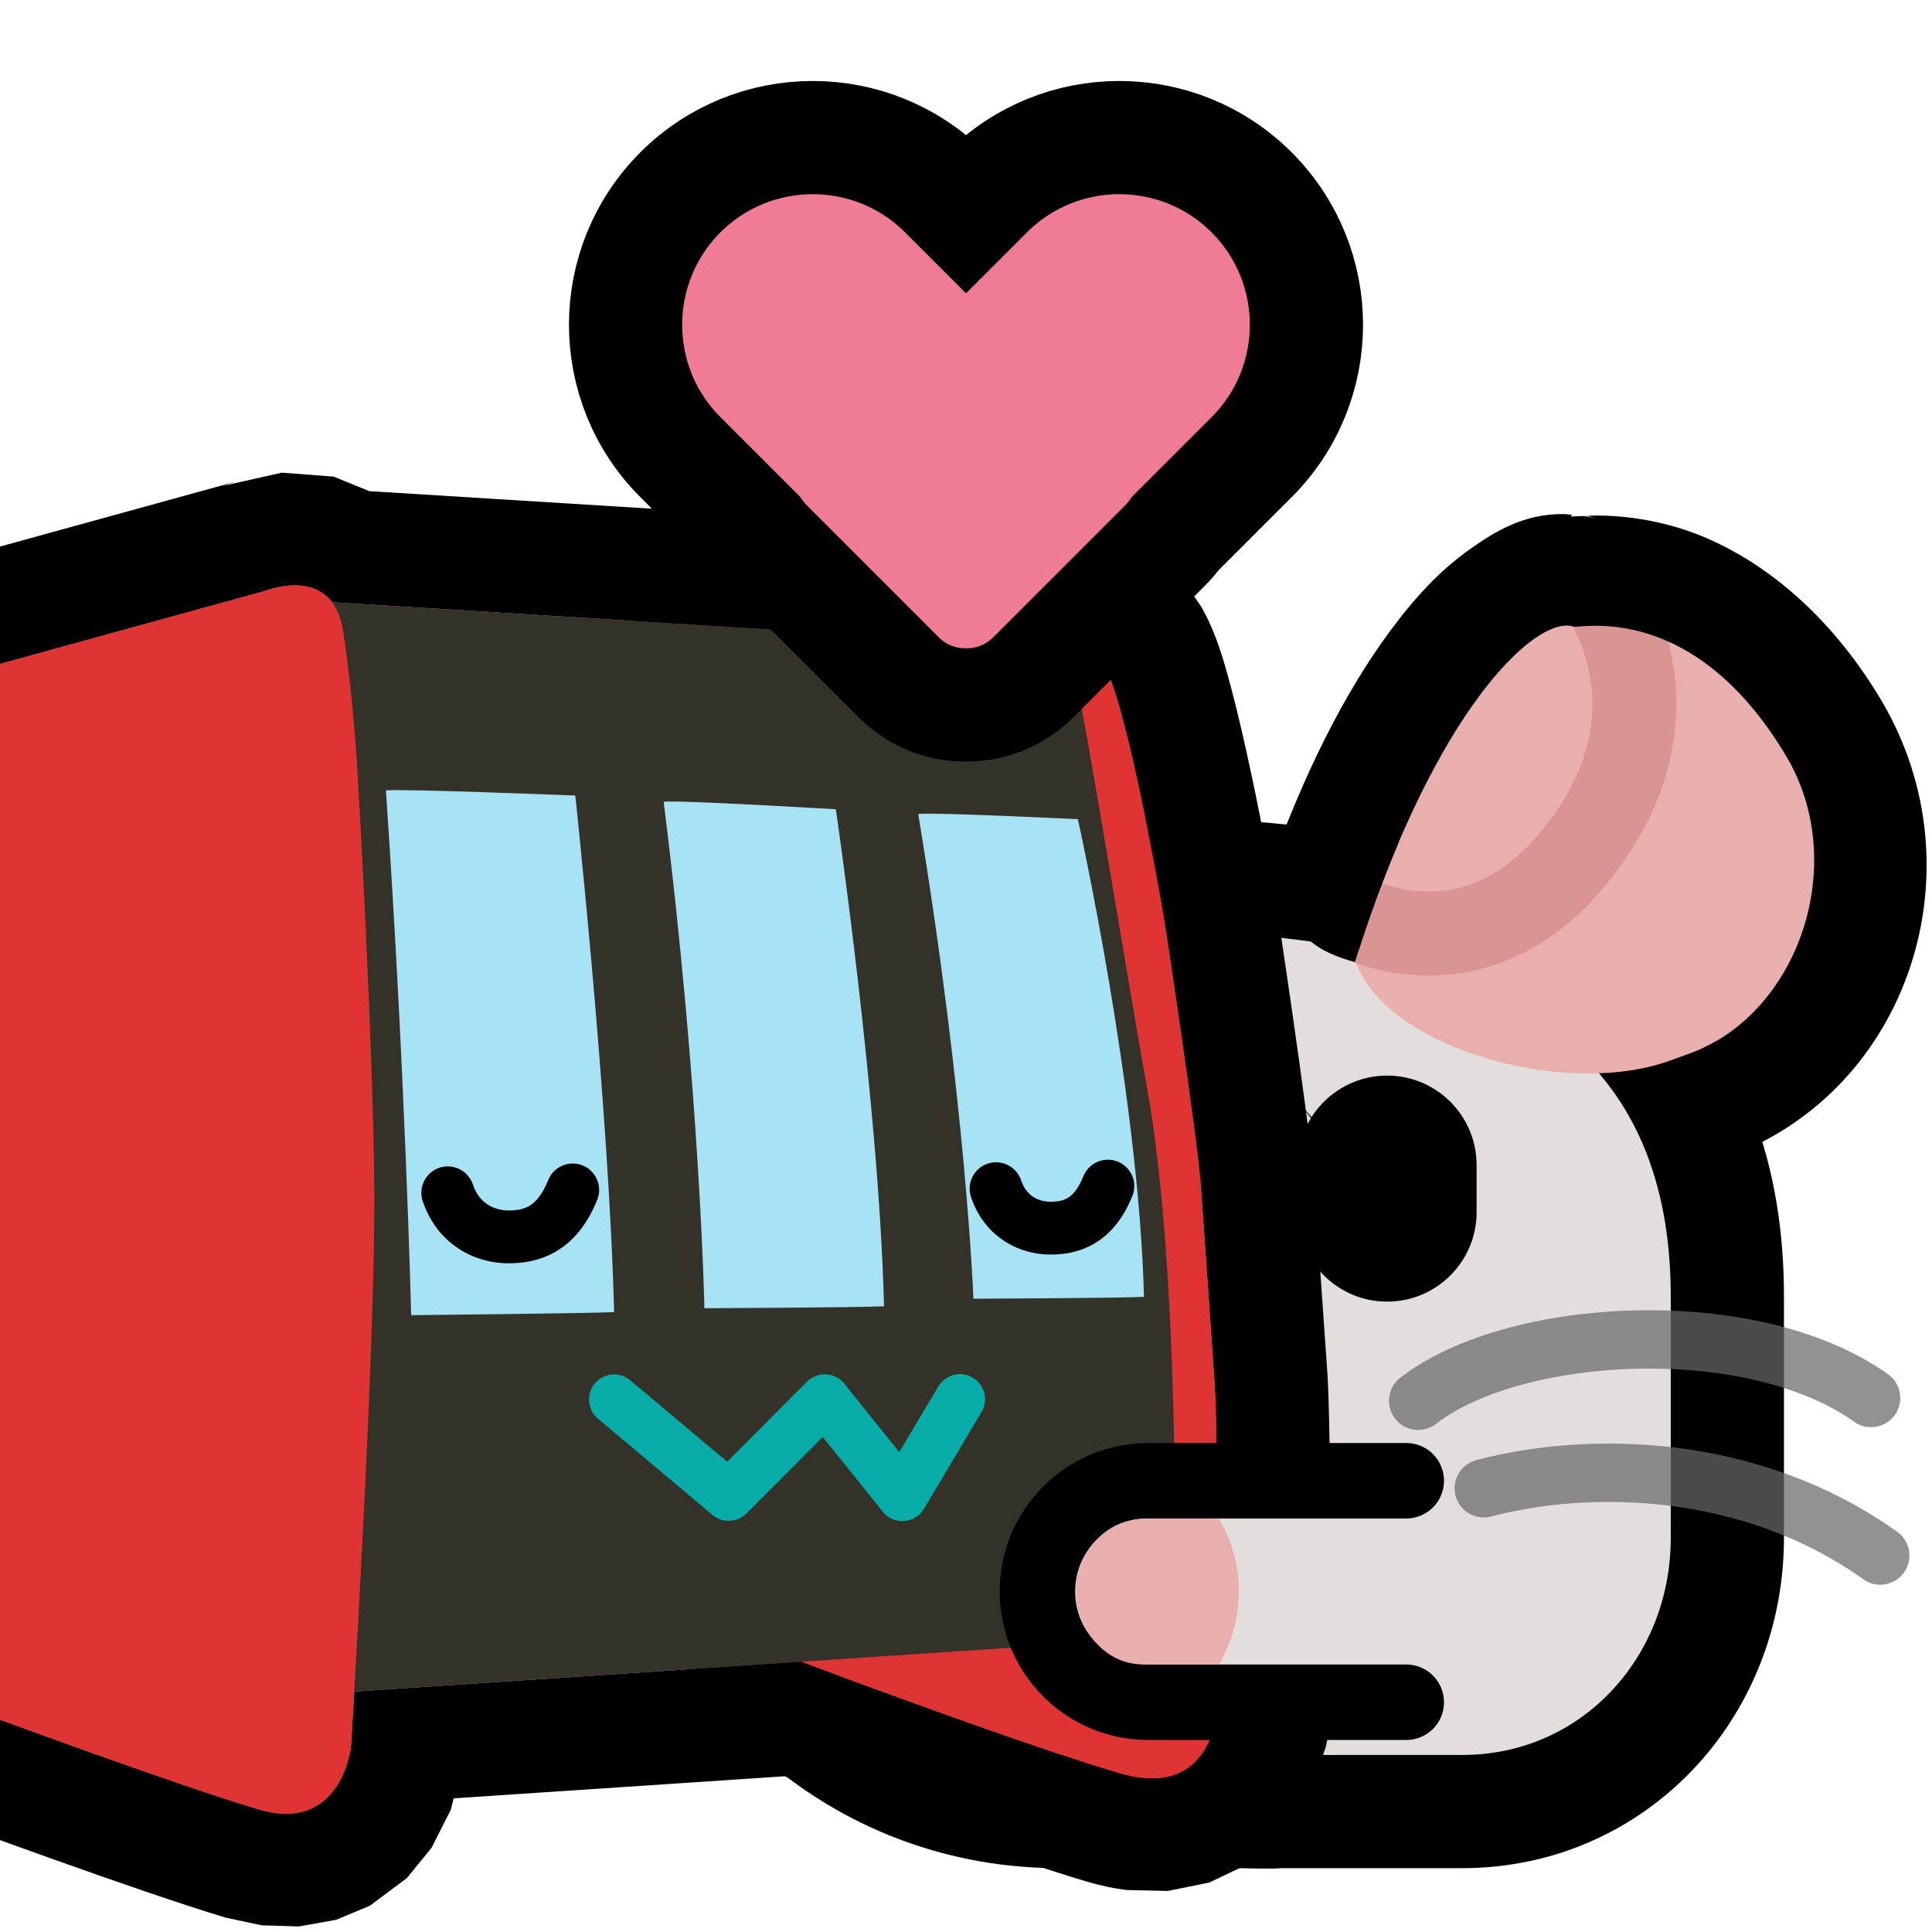 <?xml version="1.0" encoding="UTF-8" standalone="no"?>
<!DOCTYPE svg PUBLIC "-//W3C//DTD SVG 1.1//EN" "http://www.w3.org/Graphics/SVG/1.1/DTD/svg11.dtd">
<svg width="100%" height="100%" viewBox="0 0 256 256" version="1.1" xmlns="http://www.w3.org/2000/svg" xmlns:xlink="http://www.w3.org/1999/xlink" xml:space="preserve" xmlns:serif="http://www.serif.com/" style="fill-rule:evenodd;clip-rule:evenodd;stroke-linecap:round;">
    <rect id="neomouse_hug_dlr_heart" x="-0" y="0" width="256" height="256" style="fill:none;"/>
    <clipPath id="_clip1">
        <rect x="-0" y="0" width="256" height="256"/>
    </clipPath>
    <g clip-path="url(#_clip1)">
        <g id="Mouse">
            <path id="Body" d="M88.327,180.544L88.327,189.208C88.327,193.347 88.902,197.345 89.955,201.14C89.955,201.143 89.955,201.146 89.956,201.148C90.073,201.568 90.184,201.991 90.312,202.405C95.581,221.005 110.905,235.29 130.102,239.054C130.764,239.191 131.433,239.31 132.108,239.41C134.749,239.821 137.456,240.038 140.215,240.038L163.857,240.038C165.477,240.038 167.981,240.184 169.561,240.041L193.758,240.041C213.72,240.041 228.884,223.739 228.884,203.778L228.884,172.068C228.988,140.88 210.748,115.847 151.848,115.847C111.243,115.847 89.156,151.851 88.327,180.544Z" style="fill:rgb(227,222,219);fill-rule:nonzero;stroke:black;stroke-width:15px;"/>
            <g id="Left-ear" serif:id="Left ear">
                <path id="Fill" d="M112.545,82.724C112.219,82.706 111.922,82.749 111.656,82.853C110.97,83.123 98.678,80.074 88.219,100.998C81.125,115.19 86.755,135.222 99.065,140.647C99.761,140.954 100.413,141.229 101.084,141.519C101.085,141.518 101.112,141.465 101.113,141.464C113.574,145.442 136.49,132.931 136.212,126.439C136.212,126.431 136.214,126.437 136.214,126.431C128.002,96.429 117.279,82.993 112.545,82.724Z" style="fill:rgb(233,175,175);fill-rule:nonzero;"/>
                <path id="Inner-line" serif:id="Inner line" d="M109.253,77.313C105.115,84.448 100.268,95.586 111.43,112.136C120.924,126.212 136.106,120.765 136.106,120.765" style="fill:none;fill-rule:nonzero;stroke:rgb(160,44,44);stroke-opacity:0.21;stroke-width:11.13px;stroke-linecap:butt;"/>
                <path id="Outline" d="M113.241,68.133C112.71,68.106 112.128,68.188 111.57,68.213C111.585,68.224 111.647,68.258 111.667,68.258C111.949,68.264 111.761,68.261 111.462,68.249C111.317,68.243 110.914,68.258 110.71,68.253C109.289,68.391 107.827,68.656 106.318,69.248C107.593,68.748 108.476,68.464 109.197,68.262C108.869,68.269 108.726,68.247 108.36,68.268C105.641,68.42 101.908,69.03 97.914,70.717C89.924,74.092 81.525,81.698 75.145,94.462C69.677,105.402 69.336,117.348 72.277,127.999C75.217,138.651 81.692,148.964 93.169,154.022C93.584,154.205 93.971,154.373 94.381,154.555C99.417,144.827 100.954,141.846 101.084,141.519C100.413,141.229 99.761,140.954 99.065,140.647C86.755,135.222 81.125,115.19 88.219,100.998C98.678,80.074 110.97,83.123 111.656,82.853C111.922,82.749 112.219,82.706 112.545,82.724C117.279,82.993 128.003,96.428 136.214,126.429C136.215,126.39 136.223,126.376 136.223,126.376C141.533,125.599 144.727,123.344 144.532,116.284C144.692,116.099 148.178,115.917 148.396,115.958C144.307,102.654 139.717,92.453 135.015,84.901C132.121,80.253 129.296,76.578 125.644,73.469C123.818,71.915 121.784,70.437 118.779,69.299C117.277,68.731 115.375,68.241 113.241,68.133Z" style="fill-rule:nonzero;"/>
            </g>
            <g id="Right-ear" serif:id="Right ear">
                <path id="Fill1" serif:id="Fill" d="M207.476,82.901C201.839,83.09 189.271,96.318 179.533,127.487C179.551,127.497 179.642,127.52 179.641,127.527C179.641,127.527 179.686,127.646 179.71,127.704C184.324,139.312 208.017,145.538 221.519,140.448C221.522,140.454 221.524,140.461 221.527,140.468C222.329,140.177 223.109,139.9 223.942,139.591C238.441,134.21 245.074,114.342 236.718,100.265C224.398,79.511 209.326,83.305 208.517,83.038C208.204,82.934 207.855,82.888 207.476,82.901L207.476,82.901Z" style="fill:rgb(233,175,175);fill-rule:nonzero;"/>
                <path id="Inner-line1" serif:id="Inner line" d="M211.616,77.712C216.501,84.431 221.193,99.021 207.813,114.499C194.166,130.287 178.185,120.965 178.185,120.965" style="fill:none;fill-rule:nonzero;stroke:rgb(160,44,44);stroke-opacity:0.21;stroke-width:11.13px;stroke-linecap:butt;"/>
                <path id="Outline1" serif:id="Outline" d="M207.21,68.118C201.833,68.045 197.933,70.553 194.898,72.683C190.852,75.524 187.522,79.11 184.159,83.662C178.397,91.464 172.764,102.216 167.75,116.569C169.238,116.627 171.287,116.927 171.642,116.944C169.063,125.465 178.949,127.173 179.533,127.487C189.271,96.318 201.839,83.09 207.476,82.901C207.855,82.888 208.204,82.934 208.517,83.038C209.326,83.305 224.398,79.511 236.718,100.265C245.074,114.342 238.441,134.21 223.942,139.591C223.109,139.9 222.329,140.177 221.527,140.468C223.182,145.051 225.245,149.522 226.532,154.205C227.376,153.891 228.164,153.614 229.027,153.294C253.166,144.335 262.456,114.991 249.286,92.805C241.591,79.842 231.359,72.718 222.633,70.009C218.269,68.655 214.386,68.318 211.585,68.308C211.022,68.306 210.767,68.338 210.3,68.355C210.59,68.423 211.105,68.592 211.465,68.69C210.932,68.561 210.412,68.455 209.903,68.371C209.396,68.395 208.687,68.406 208.388,68.428C208.071,68.451 207.86,68.462 208.087,68.451C208.166,68.447 208.194,68.325 208.334,68.222C207.963,68.194 207.568,68.122 207.21,68.118ZM172.375,146.397C173.484,147.944 174.681,149.423 176.018,150.814C177.549,152.407 179.299,153.833 181.167,155.088C177.951,152.42 174.968,149.473 172.375,146.397Z" style="fill-rule:nonzero;"/>
            </g>
            <path id="Right-eye" serif:id="Right eye" d="M195.661,154.382L195.661,160.612C195.661,167.158 190.347,172.472 183.802,172.472C177.257,172.472 171.943,167.158 171.943,160.612L171.943,154.382C171.943,147.836 177.257,142.522 183.802,142.522C190.347,142.522 195.661,147.836 195.661,154.382Z"/>
            <g id="Whiskers">
                <path id="path21" d="M187.915,185.609C200.575,175.78 232.056,173.938 247.929,185.241" style="fill:none;fill-rule:nonzero;stroke:rgb(105,104,102);stroke-opacity:0.72;stroke-width:7.73px;stroke-linejoin:round;"/>
                <path id="path23" d="M196.607,197.209C210.49,193.549 231.828,193.777 249.144,206.118" style="fill:none;fill-rule:nonzero;stroke:rgb(105,104,102);stroke-opacity:0.72;stroke-width:7.73px;stroke-linejoin:round;"/>
            </g>
        </g>
        <g id="DLR">
            <g id="Body1" serif:id="Body">
                <g id="Outline2" serif:id="Outline">
                    <path d="M132.749,85.316L43.998,79.803C41.054,75.918 35.198,78.283 35.198,78.283L-1.812,88.482L-1.899,227.165C-1.899,227.165 23.146,236.425 34.22,239.73C45.294,243.034 46.503,231.406 46.503,231.406C46.503,231.406 46.674,228.645 46.936,224.136L106.165,220.184C112.098,222.399 136.318,231.385 148.252,234.935C161.912,239 161.476,224.329 161.476,224.329C161.476,224.329 161.385,189.485 160.929,183.132C160.473,176.778 159.628,164.128 159.115,157.225C158.602,150.321 154.177,121.317 154.177,121.317C154.177,121.317 150.291,98.477 147.134,89.994C143.977,81.511 138.034,83.949 138.034,83.949L132.749,85.316Z" style="fill:rgb(224,51,51);"/>
                    <path d="M48.946,65.081L131.3,70.197L134.278,69.427L132.339,70.072L139.821,68.625L144.111,69.031L148.971,70.637L152.963,73.09L156.44,76.435L159.178,80.396C159.889,81.656 160.573,83.099 161.192,84.762C164.625,93.987 168.964,118.801 168.964,118.801C168.979,118.885 168.992,118.97 169.005,119.054C169.005,119.054 173.545,148.989 174.074,156.113C174.588,163.027 175.434,175.695 175.891,182.058C176.337,188.286 176.465,221.211 176.475,224.044C176.491,224.77 176.504,227.861 175.662,231.521L173.594,237.476L169.604,243.389L165.223,247.068L160.226,249.449L154.729,250.562L149.247,250.434C147.63,250.233 145.874,249.878 143.974,249.312C133.27,246.127 112.898,238.678 103.954,235.365L60.111,238.291L59.745,239.777L57.189,244.834L53.92,248.849L48.987,252.532L44.51,254.391L39.607,255.262L34.675,255.115L29.931,254.103C18.578,250.716 -7.101,241.234 -7.101,241.234C-12.993,239.056 -16.903,233.437 -16.899,227.156L-16.812,88.472C-16.808,81.726 -12.301,75.813 -5.797,74.021L31.213,63.822L29.581,64.375L37.358,62.628L44.207,63.154L48.946,65.081ZM132.749,85.316L43.998,79.803C41.054,75.918 35.198,78.283 35.198,78.283L-1.812,88.482L-1.899,227.165C-1.899,227.165 23.146,236.425 34.22,239.73C45.294,243.034 46.503,231.406 46.503,231.406C46.503,231.406 46.674,228.645 46.936,224.136L106.165,220.184C112.098,222.399 136.318,231.385 148.252,234.935C161.912,239 161.476,224.329 161.476,224.329C161.476,224.329 161.385,189.485 160.929,183.132C160.473,176.778 159.628,164.128 159.115,157.225C158.602,150.321 154.177,121.317 154.177,121.317C154.177,121.317 150.291,98.477 147.134,89.994C143.977,81.511 138.034,83.949 138.034,83.949L132.749,85.316Z"/>
                </g>
                <path id="Left-panel" serif:id="Left panel" d="M132.377,85.412L138.034,83.949C138.034,83.949 143.977,81.511 147.134,89.994C150.291,98.477 154.177,121.317 154.177,121.317C154.177,121.317 158.602,150.321 159.115,157.225C159.628,164.128 160.473,176.778 160.929,183.132C161.385,189.485 161.476,224.329 161.476,224.329C161.476,224.329 161.912,239 148.252,234.935C134.591,230.871 104.831,219.685 104.831,219.685L115.876,84.251L132.377,85.412Z" style="fill:rgb(224,51,51);"/>
                <path id="Front" d="M43.953,79.8L137.852,85.633C137.852,85.633 141.441,85.803 142.488,89.681C143.534,93.558 150.014,133.313 151.974,144.111C156.733,170.321 155.584,216.887 155.584,216.887L46.226,224.184L43.953,79.8Z" style="fill:rgb(52,49,40);"/>
                <path id="Right-panel" serif:id="Right panel" d="M-1.899,88.492L-1.899,227.165C-1.899,227.165 23.146,236.425 34.22,239.73C45.294,243.034 46.503,231.406 46.503,231.406C46.503,231.406 49.775,178.561 49.598,157.665C49.422,136.769 47.379,102.44 47.379,102.44C47.379,102.44 46.847,92.555 45.467,83.624C44.087,74.693 35.198,78.283 35.198,78.283L-1.899,88.492Z" style="fill:rgb(224,51,51);"/>
            </g>
            <path id="Left-window" serif:id="Left window" d="M142.823,108.544C142.823,108.544 150.905,144.834 151.583,171.842C148.028,172.011 128.983,172.087 128.983,172.087C128.983,172.087 128.021,146.199 121.666,107.856C123.619,107.612 142.823,108.544 142.823,108.544Z" style="fill:rgb(167,227,244);"/>
            <path id="Middle-window" serif:id="Middle window" d="M110.752,107.232C110.752,107.232 116.461,146.081 117.138,173.09C113.584,173.259 93.338,173.347 93.338,173.347C93.338,173.347 92.759,144.708 87.938,106.236C89.892,105.991 110.752,107.232 110.752,107.232Z" style="fill:rgb(167,227,244);"/>
            <path id="Right-window" serif:id="Right window" d="M76.228,105.413C76.228,105.413 80.696,146.856 81.373,173.864C77.819,174.033 54.484,174.267 54.484,174.267C54.484,174.267 53.693,142.106 51.134,104.735C53.088,104.491 76.228,105.413 76.228,105.413Z" style="fill:rgb(167,227,244);"/>
            <path id="Mouth" d="M127.195,185.402L119.565,198.23L109.283,185.424L96.546,198.195L81.373,185.439" style="fill:none;stroke:rgb(5,172,168);stroke-width:6.65px;stroke-linejoin:round;stroke-miterlimit:1.5;"/>
            <path id="Right-eye1" serif:id="Right eye" d="M131.979,157.508C133.33,161.462 136.607,162.712 139.092,162.734C141.886,162.759 144.893,161.906 146.799,157.166" style="fill:none;stroke:black;stroke-width:7px;stroke-linejoin:round;stroke-miterlimit:1.5;"/>
            <path id="Left-eye" serif:id="Left eye" d="M59.331,158.053C60.84,162.471 64.501,163.867 67.277,163.892C70.399,163.92 73.758,162.966 75.887,157.671" style="fill:none;stroke:black;stroke-width:7px;stroke-linejoin:round;stroke-miterlimit:1.5;"/>
        </g>
        <path id="Heart" d="M100.241,70.661L90.15,60.571C80.47,50.89 80.47,35.171 90.15,25.491C99.831,15.81 115.55,15.81 125.231,25.491L128,28.26L130.769,25.491C140.45,15.81 156.169,15.81 165.85,25.491C175.53,35.171 175.53,50.89 165.85,60.571L155.759,70.661C155.367,71.211 154.923,71.736 154.43,72.23L136.889,89.77C134.439,92.221 131.215,93.43 128,93.4C124.785,93.43 121.561,92.221 119.111,89.77L101.57,72.23C101.077,71.736 100.633,71.211 100.241,70.661Z" style="fill:rgb(239,124,148);stroke:black;stroke-width:15px;stroke-miterlimit:5;"/>
        <g id="Arm">
            <path id="Arm1" serif:id="Arm" d="M186.336,225.555L152.141,225.555C144.042,225.555 137.466,218.979 137.466,210.88C137.466,202.781 144.042,196.206 152.141,196.206L186.336,196.206" style="fill:rgb(227,222,219);stroke:black;stroke-width:10px;stroke-linejoin:round;stroke-miterlimit:1.5;"/>
            <path id="Paw" d="M161.488,201.232L151.763,201.232C146.294,201.232 142.571,206.006 142.562,210.805C142.552,215.654 146.312,220.528 151.315,220.528L161.533,220.528C163.298,217.464 164.172,214.081 164.162,210.743C164.152,207.405 163.258,204.113 161.488,201.232Z" style="fill:rgb(233,175,175);fill-rule:nonzero;"/>
        </g>
    </g>
</svg>
